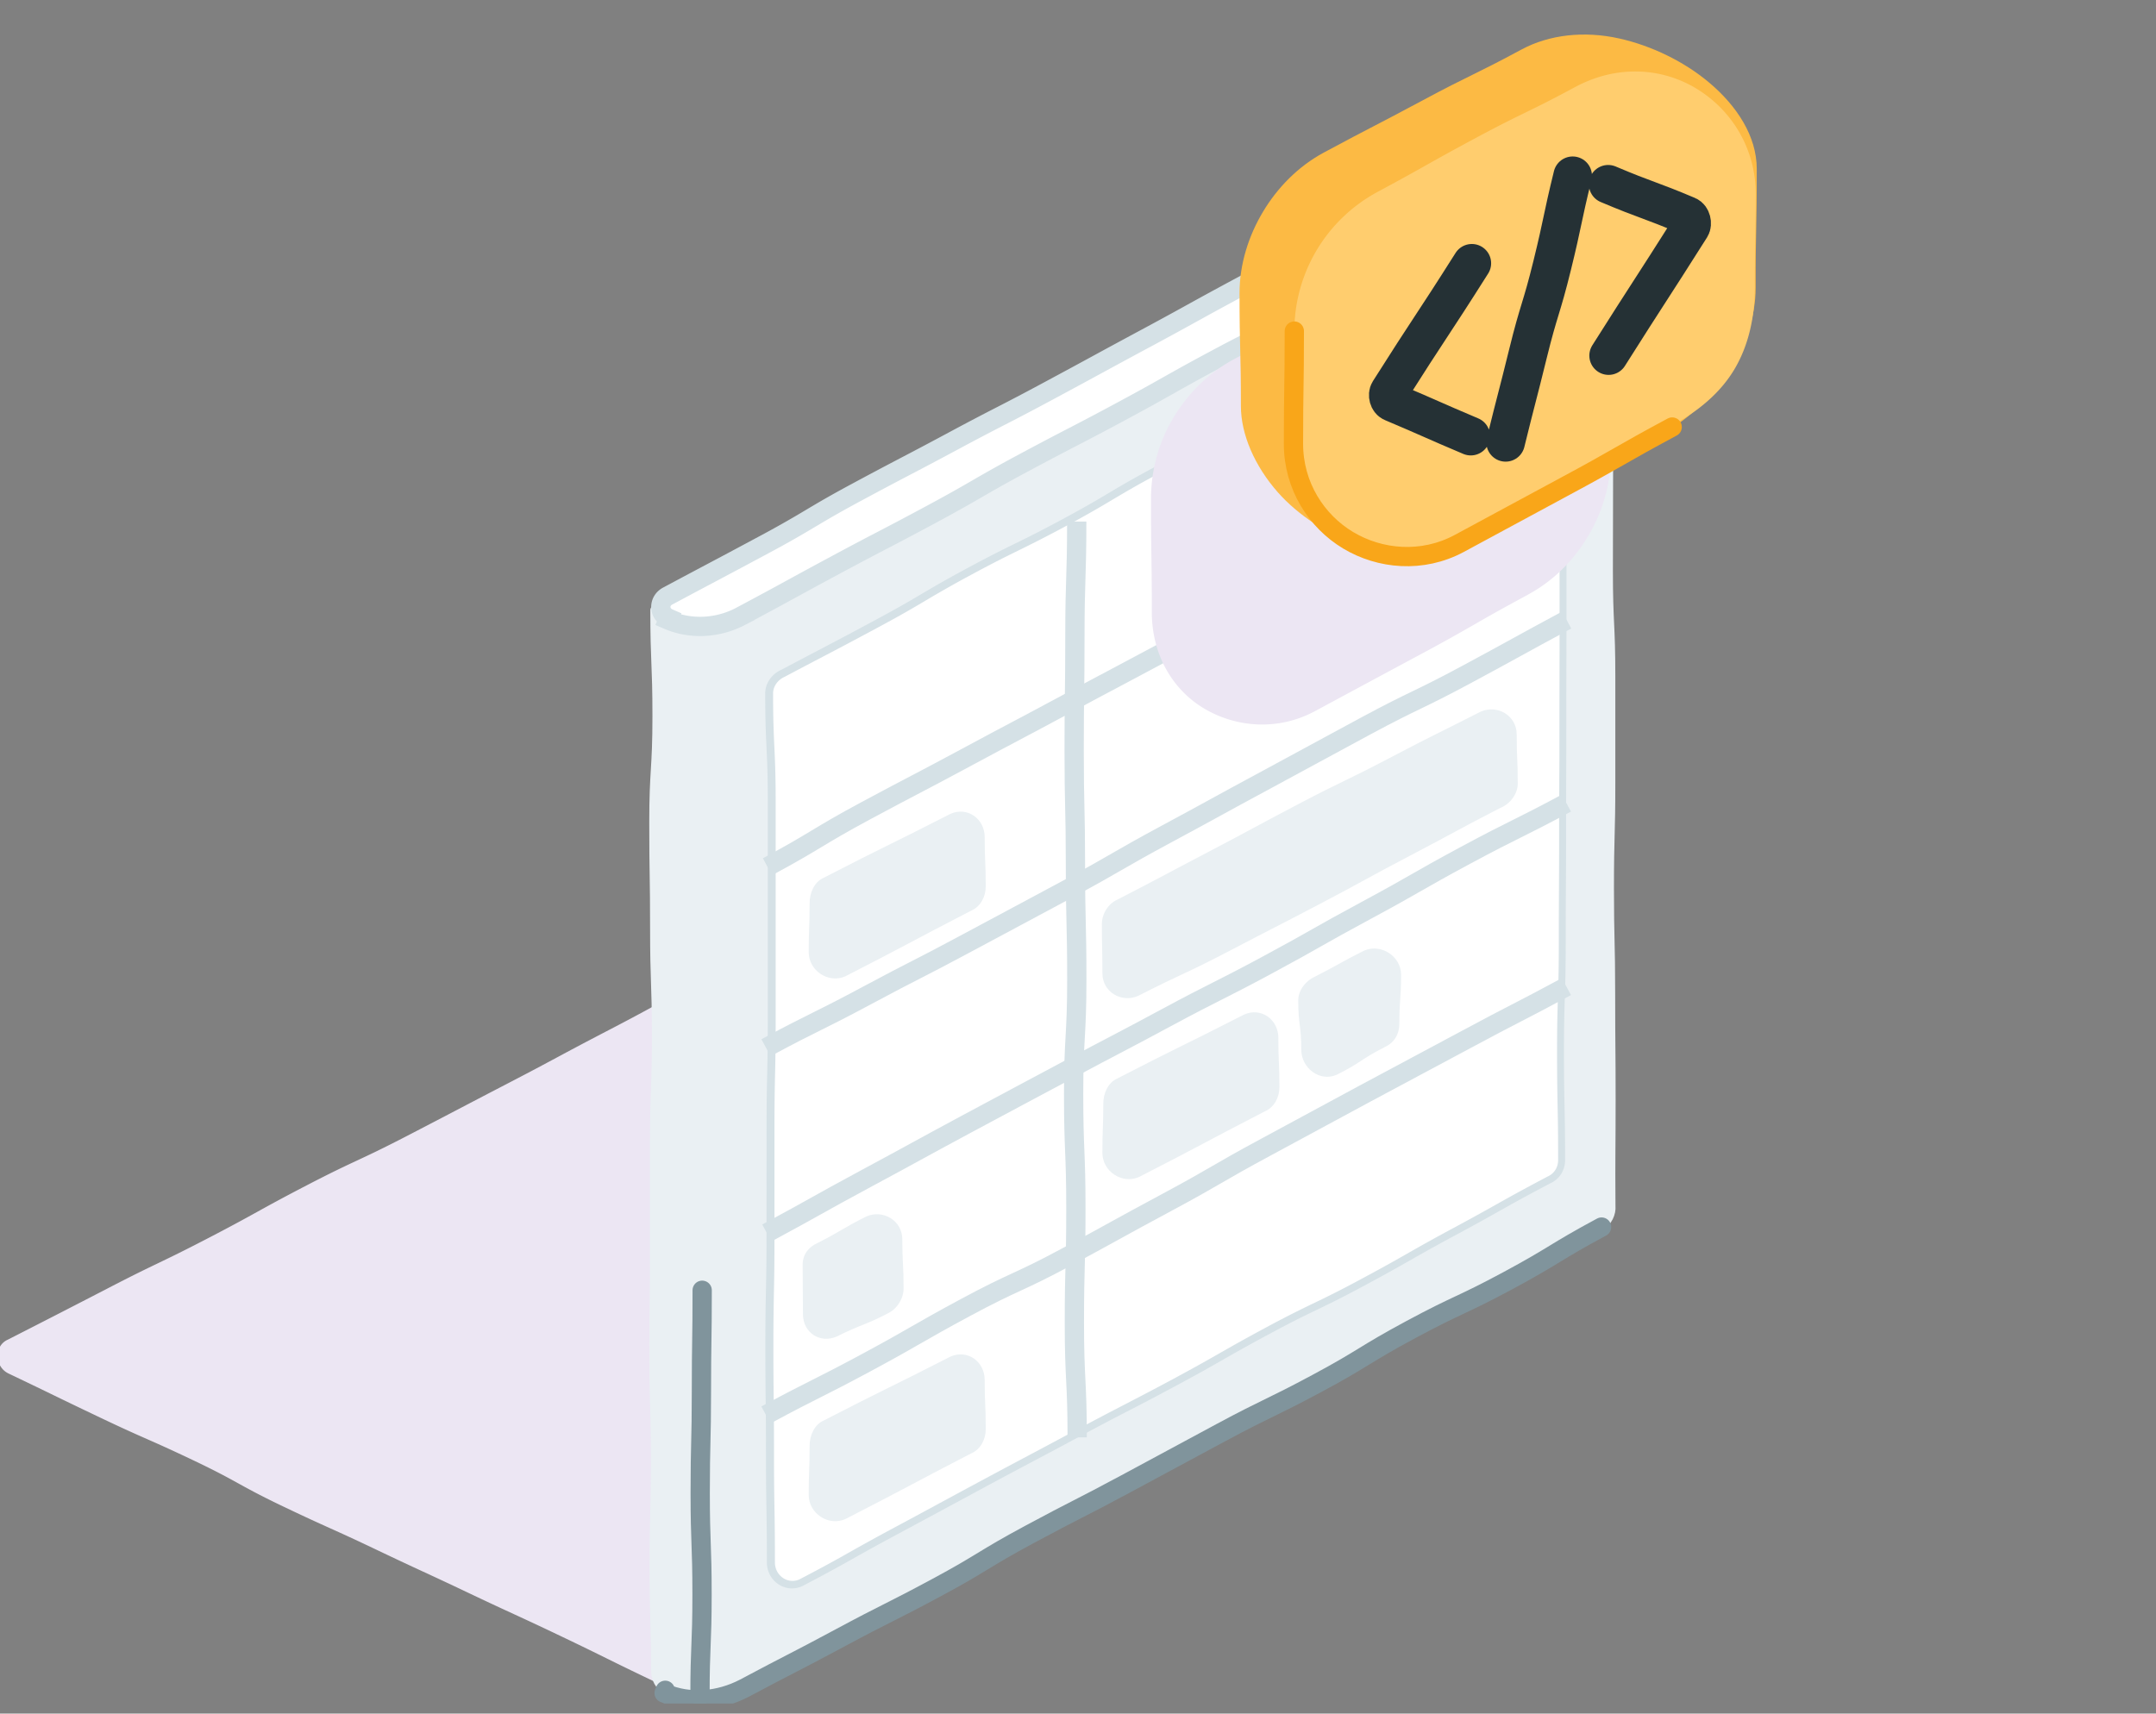<svg xmlns="http://www.w3.org/2000/svg" width="200" height="159" fill="none"><rect width="100%" height="100%" fill="#808080" stroke="none"/><g clip-path="url(#a)"><path fill="#ECE6F3" d="M129.287 123.941c-4.426 2.27-4.32 2.467-8.725 4.772-4.404 2.305-4.461 2.192-8.865 4.497-4.405 2.305-4.341 2.425-8.746 4.73-4.404 2.305-4.411 2.305-8.816 4.602-4.404 2.298-4.404 2.305-8.809 4.61-4.404 2.305-4.475 2.185-8.88 4.49-4.404 2.305-4.425 2.27-8.843 4.568-.233.098-.465.021-.718.014a723.923 723.923 0 0 1-5.692-.226c-.225-.007-.436.056-.64-.042-4.271-2.037-4.243-2.094-8.507-4.131-4.264-2.037-4.292-1.98-8.563-4.01-4.27-2.03-4.292-1.981-8.563-4.018-4.27-2.037-4.313-1.945-8.584-3.982-4.27-2.037-4.15-2.291-8.414-4.321-4.264-2.03-4.328-1.91-8.605-3.947-4.278-2.037-4.257-2.065-8.528-4.103-1.295-.62-1.372-2.565-.056-3.143 3.09-1.574 6.175-3.158 9.252-4.751 4.616-2.396 4.686-2.255 9.302-4.652 4.615-2.396 4.552-2.516 9.167-4.913 4.616-2.396 4.714-2.206 9.337-4.602 4.623-2.397 4.609-2.411 9.224-4.808 4.616-2.396 4.588-2.46 9.203-4.863 4.623-2.397 4.567-2.495 9.19-4.892.013 0 .09.014.09.022 4.56 2.15 4.532 2.213 9.091 4.356 4.56 2.142 4.545 2.178 9.105 4.32 4.56 2.143 4.503 2.27 9.062 4.413 4.56 2.142 4.686 1.882 9.245 4.024 4.56 2.143 4.482 2.319 9.042 4.462 4.559 2.143 4.657 1.938 9.224 4.081 4.566 2.143 4.573 2.122 9.139 4.272 1.302.613 1.197 2.6-.126 3.178l.007-.007Z"/><path fill="#EAF0F3" d="M61 56.1c4.672-2.375 4.518-2.678 9.161-5.117 4.644-2.438 4.715-2.297 9.358-4.729 4.644-2.439 4.616-2.488 9.26-4.92 4.643-2.432 4.749-2.227 9.393-4.666 4.643-2.439 4.517-2.678 9.153-5.117 4.637-2.44 4.721-2.284 9.365-4.723s4.644-2.432 9.288-4.87c4.643-2.44 4.615-2.488 9.266-4.927 4.644-2.44 4.552-2.622 9.231-4.998.338-.014 5.383 1.304 5.383 1.643 0 4.912-.078 4.912-.078 9.818s-.14 4.906-.14 9.819v9.819c0 4.905-.021 4.912-.021 9.818s.225 4.906.225 9.819v9.818c0 4.913-.127 4.913-.127 9.819 0 4.906.113 4.913.113 9.819 0 4.905.042 4.912.042 9.825 0 4.913-.049 4.913-.014 9.826.07.796-.345 1.776-1.175 2.206-4.405 2.361-4.524 2.143-8.929 4.511-4.404 2.368-4.341 2.488-8.746 4.849-4.404 2.362-4.425 2.334-8.83 4.702-4.404 2.368-4.362 2.439-8.767 4.807-4.404 2.368-4.411 2.354-8.816 4.722-4.404 2.369-4.517 2.164-8.921 4.533-4.405 2.368-4.327 2.516-8.732 4.884-4.404 2.369-4.475 2.242-8.886 4.61-4.412 2.368-4.292 2.594-8.704 4.948-2.462 1.276-5.467 1.403-8.014.303-.126-.056.38.183.254.127-.803-.345-1.154-1.205-1.19-1.952-.02-4.927-.147-4.927-.147-9.854s.126-4.927.126-9.847c0-4.927-.147-4.927-.147-9.854s.063-4.927.063-9.854v-9.854c0-4.927.183-4.927.176-9.846-.007-4.92-.169-4.927-.169-9.854s-.077-4.927-.077-9.847c0-4.927.295-4.927.295-9.854s-.197-4.927-.197-9.854c0-.324.345-.5.668-.507h.008Z"/><path fill="#fff" stroke="#D5E1E6" stroke-width="1.788" d="M68.65 57.22c-2.076 1.072-4.556 1.216-6.676.304l.065-.15c-.954-.413-.984-1.609-.09-2.073l.01-.005c2.046-1.095 3.15-1.68 4.188-2.23a885.99 885.99 0 0 0 4.671-2.493 97.036 97.036 0 0 0 4.407-2.494l.016-.009c1.067-.636 2.134-1.272 4.317-2.445a393.643 393.643 0 0 1 4.42-2.346l.051-.027c1.096-.573 2.21-1.157 4.393-2.328a246.755 246.755 0 0 1 4.401-2.314l.032-.016a242.08 242.08 0 0 0 4.454-2.344c2.211-1.188 3.314-1.788 4.416-2.388 1.1-.599 2.2-1.197 4.407-2.384a374.777 374.777 0 0 0 4.414-2.405c1.096-.605 2.19-1.21 4.395-2.395 2.205-1.185 3.314-1.765 4.423-2.345h.001a381.582 381.582 0 0 0 4.442-2.356c2.214-1.19 3.315-1.8 4.414-2.41h.001c1.096-.606 2.19-1.212 4.394-2.397h.001c2.943-1.588 5.889-3.168 8.837-4.74 2.023-1.053 4.451-1.01 6.63-.07l.495.215c.48.578.367 1.553-.355 1.928l-.01.005a1696.604 1696.604 0 0 0-4.955 2.66c-.954.513-2.031 1.094-3.891 2.092a171.633 171.633 0 0 0-4.416 2.442l-.024.014c-1.08.615-2.164 1.233-4.348 2.407-2.2 1.183-3.313 1.75-4.428 2.316l-.001.001a192.64 192.64 0 0 0-4.465 2.335 113.444 113.444 0 0 1-4.434 2.278l-.027.014c-1.124.55-2.261 1.108-4.466 2.29a203.104 203.104 0 0 0-4.411 2.424l-.049.027c-1.074.606-2.16 1.218-4.329 2.384a284.197 284.197 0 0 1-4.424 2.337l-.072.037a308.054 308.054 0 0 0-4.376 2.306 136.03 136.03 0 0 0-4.408 2.453l-.033.02c-1.072.619-2.15 1.242-4.326 2.412a341.437 341.437 0 0 1-4.422 2.342h-.001c-1.114.58-2.229 1.162-4.443 2.352-2.016 1.084-3.105 1.68-4.106 2.226-1.206.66-2.286 1.25-4.71 2.542Z"/><path stroke="#80949C" stroke-linecap="round" stroke-linejoin="round" stroke-width="1.788" d="M148.57 113.857c-4.419 2.376-4.292 2.608-8.71 4.984-4.419 2.375-4.546 2.142-8.964 4.518-4.419 2.375-4.285 2.622-8.711 4.997-4.425 2.376-4.51 2.199-8.928 4.575-4.419 2.375-4.412 2.382-8.831 4.758-4.418 2.375-4.468 2.29-8.886 4.666-4.419 2.375-4.292 2.608-8.71 4.983-4.42 2.375-4.483 2.263-8.901 4.638-4.419 2.375-4.46 2.312-8.886 4.673-2.308 1.198-5.052 1.473-7.438.444l.106-.254"/><path stroke="#80949C" stroke-linecap="round" stroke-linejoin="round" stroke-width="1.788" d="M64.934 157.353c0-4.702.19-4.702.19-9.41 0-4.701-.17-4.701-.17-9.403 0-4.708.113-4.708.113-9.41 0-4.708.07-4.708.07-9.409"/><path fill="#fff" d="M73.541 147.047c-1.09 0-1.977-.923-1.977-2.058 0-2.523-.02-3.785-.042-5.047-.021-1.261-.042-2.516-.042-5.032 0-2.517-.014-3.785-.028-5.047a386.079 386.079 0 0 1-.028-5.033c0-2.516.028-3.799.049-5.032.028-1.241.049-2.524.049-5.047 0-2.524.007-7.556.007-10.08 0-2.523.028-3.792.056-5.032.028-1.24.057-2.524.057-5.047V74.426c0-2.53-.064-3.813-.12-5.06-.056-1.234-.12-2.517-.12-5.026 0-.776.521-1.53 1.295-1.861a613.452 613.452 0 0 1 3.455-1.819c1.498-.789 2.504-1.31 5.277-2.805 2.174-1.17 3.257-1.811 4.306-2.432 1.04-.613 2.117-1.254 4.278-2.417 2.167-1.163 3.285-1.713 4.369-2.249 1.09-.535 2.216-1.085 4.39-2.255 2.174-1.17 3.251-1.812 4.299-2.432 1.042-.62 2.111-1.262 4.278-2.425a153.473 153.473 0 0 1 4.369-2.27c1.084-.542 2.21-1.106 4.377-2.276a637.79 637.79 0 0 1 4.362-2.326c1.084-.571 2.174-1.149 4.334-2.312 2.167-1.17 3.258-1.741 4.349-2.319 1.09-.578 2.181-1.156 4.348-2.319 4.257-2.29 4.334-2.326 8.457-4.483l.253-.134c.254-.105.542-.169.823-.169a1.92 1.92 0 0 1 1.942 1.946c0 2.523.036 3.806.071 5.046.035 1.234.07 2.517.07 5.033 0 2.516-.014 3.778-.035 5.033-.014 1.261-.035 2.523-.035 5.046V62.261c0 1.261-.007 2.516-.007 5.04 0 2.522 0 3.777-.014 5.039 0 1.261-.014 2.523-.014 5.04 0 2.516-.007 3.778-.014 5.04a696.362 696.362 0 0 0-.015 5.039c0 2.516-.042 3.792-.077 5.033-.042 1.24-.084 2.53-.084 5.053 0 2.524.028 3.807.049 5.047.028 1.241.049 2.516.049 5.033 0 .817-.457 1.529-1.189 1.846-2.385 1.262-3.476 1.875-4.63 2.517-.992.557-2.054 1.156-4.038 2.227a182.333 182.333 0 0 0-4.32 2.39 163.24 163.24 0 0 1-4.306 2.382 88.649 88.649 0 0 1-4.377 2.227c-1.097.529-2.23 1.072-4.404 2.242a145.358 145.358 0 0 0-4.313 2.396c-1.049.599-2.132 1.22-4.299 2.383a231.564 231.564 0 0 1-4.356 2.29c-1.097.564-2.195 1.128-4.362 2.298-2.16 1.163-3.243 1.734-4.327 2.312-1.09.578-2.181 1.156-4.362 2.326-2.174 1.17-3.258 1.755-4.341 2.34-1.084.585-2.168 1.17-4.342 2.34-1.913 1.03-2.969 1.629-3.933 2.164a132.185 132.185 0 0 1-4.714 2.559c-.232.099-.5.155-.76.155l.007.028Z"/><path fill="#D5E1E6" d="M143.012 25.404c.774 0 1.59.557 1.59 1.593 0 2.53.035 3.813.07 5.06.035 1.234.07 2.51.07 5.02a273 273 0 0 1-.035 5.032c-.014 1.24-.035 2.523-.035 5.047v10.079c0 2.516 0 3.778-.007 5.04 0 1.261-.007 2.523-.007 5.04 0 2.516 0 3.777-.014 5.039 0 1.262-.014 2.523-.014 5.047 0 2.523-.007 3.778-.014 5.032a780.163 780.163 0 0 0-.014 5.047c0 2.524-.042 3.785-.078 5.019-.042 1.247-.084 2.53-.084 5.068 0 2.537.028 3.813.049 5.053.028 1.234.049 2.517.049 5.026 0 .677-.372 1.262-.978 1.523l-.028.014-.021.014c-2.364 1.247-3.455 1.861-4.615 2.509-1.007.564-2.055 1.156-4.032 2.22a172.893 172.893 0 0 0-4.327 2.397 165 165 0 0 1-4.299 2.375 95.506 95.506 0 0 1-4.362 2.22 98.699 98.699 0 0 0-4.419 2.249c-2.174 1.17-3.265 1.797-4.32 2.396-1.048.6-2.132 1.22-4.292 2.383-2.167 1.163-3.279 1.734-4.348 2.291a291.124 291.124 0 0 0-4.37 2.297c-2.167 1.163-3.257 1.741-4.34 2.319-1.091.578-2.182 1.156-4.35 2.319-2.18 1.17-3.264 1.763-4.354 2.348-1.077.585-2.16 1.17-4.327 2.333a195.607 195.607 0 0 0-3.94 2.171c-1.21.683-2.26 1.275-4.68 2.537a1.622 1.622 0 0 1-.626.127c-.893 0-1.625-.768-1.625-1.706 0-2.523-.021-3.813-.042-5.054a254.992 254.992 0 0 1-.042-5.025c0-2.51-.014-3.806-.029-5.047a382.614 382.614 0 0 1-.028-5.033c0-2.516.028-3.792.05-5.025.028-1.241.049-2.531.049-5.054v-10.079c0-2.517.028-3.793.056-5.026.028-1.24.056-2.53.056-5.054V74.42c0-2.523-.063-3.827-.12-5.075-.056-1.233-.119-2.502-.119-5.011 0-.642.436-1.262 1.084-1.537l.028-.014.02-.014c1.584-.839 2.59-1.367 3.442-1.812 1.505-.789 2.504-1.31 5.27-2.798 2.18-1.17 3.264-1.818 4.313-2.439a107.1 107.1 0 0 1 4.263-2.41c2.153-1.163 3.272-1.706 4.356-2.241 1.09-.536 2.223-1.093 4.404-2.263a97.987 97.987 0 0 0 4.313-2.446c1.034-.613 2.104-1.255 4.257-2.41 2.16-1.164 3.279-1.72 4.355-2.263a135.922 135.922 0 0 0 4.391-2.277c2.167-1.163 3.257-1.74 4.341-2.319 1.09-.578 2.181-1.149 4.348-2.319 2.167-1.163 3.258-1.74 4.341-2.319a654.923 654.923 0 0 0 4.355-2.326c4.222-2.27 4.299-2.312 8.359-4.433l.317-.17c.225-.091.457-.14.689-.14m0-.705c-.323 0-.661.063-.992.211a853.19 853.19 0 0 0-8.71 4.617c-4.341 2.333-4.356 2.305-8.697 4.645-4.341 2.333-4.355 2.305-8.696 4.638-4.341 2.333-4.405 2.206-8.746 4.54-4.341 2.332-4.236 2.523-8.577 4.856-4.334 2.333-4.425 2.17-8.76 4.504-4.34 2.333-4.242 2.509-8.583 4.842-4.342 2.333-4.356 2.305-8.71 4.61-.873.38-1.507 1.24-1.507 2.185 0 5.04.24 5.04.24 10.086V94.58c0 5.039-.113 5.039-.113 10.078 0 5.04-.007 5.04-.007 10.08s-.106 5.04-.106 10.079c0 5.04.057 5.04.057 10.08 0 5.039.084 5.039.084 10.079 0 1.375 1.09 2.411 2.33 2.411.302 0 .618-.064.928-.198 4.37-2.283 4.313-2.389 8.654-4.722 2.894-1.556 5.786-3.116 8.675-4.68 4.342-2.333 4.356-2.305 8.69-4.638 4.341-2.333 4.383-2.256 8.717-4.589 4.342-2.333 4.278-2.446 8.612-4.779 4.335-2.333 4.44-2.136 8.781-4.469 4.342-2.333 4.285-2.438 8.619-4.771 4.335-2.334 4.285-2.432 8.641-4.73.872-.381 1.4-1.219 1.4-2.171 0-5.04-.106-5.04-.106-10.087 0-5.046.162-5.04.162-10.086 0-5.047.035-5.04.035-10.08 0-5.039.021-5.039.021-10.079 0-5.04.014-5.04.014-10.08V47.15c0-5.04.064-5.04.064-10.08s-.148-5.04-.148-10.08c0-1.353-1.07-2.297-2.294-2.297l.028-.014Z"/><path fill="#EAF0F3" d="M82.31 121.897c-2.288 1.163-2.386.966-4.687 2.115-1.569.684-3.138-.36-3.138-2.079 0-2.284-.028-2.284-.028-4.568 0-.951.535-1.656 1.4-2.037 2.287-1.163 2.216-1.304 4.51-2.453 1.57-.683 3.335.402 3.335 2.115 0 2.284.12 2.284.12 4.567 0 .952-.647 1.96-1.52 2.333l.007.007Z"/><path fill="#fff" d="M71.191 80.425c4.637-2.495 4.517-2.72 9.147-5.209 4.63-2.488 4.665-2.439 9.295-4.934s4.65-2.46 9.28-4.955c4.637-2.495 4.651-2.467 9.288-4.955 4.636-2.488 4.707-2.361 9.343-4.856 4.637-2.496 4.51-2.728 9.14-5.223 4.637-2.496 4.756-2.277 9.393-4.772 4.637-2.495 4.651-2.467 9.288-4.962"/><path stroke="#D5E1E6" stroke-miterlimit="10" stroke-width="1.788" d="M71.191 80.425c4.637-2.495 4.517-2.72 9.147-5.209 4.63-2.488 4.665-2.439 9.295-4.934s4.65-2.46 9.28-4.955c4.637-2.495 4.651-2.467 9.288-4.955 4.636-2.488 4.707-2.361 9.343-4.856 4.637-2.496 4.51-2.728 9.14-5.223 4.637-2.496 4.756-2.277 9.393-4.772 4.637-2.495 4.651-2.467 9.288-4.962"/><path fill="#fff" d="M71.055 97.215c4.636-2.496 4.714-2.348 9.35-4.836 4.637-2.488 4.686-2.396 9.323-4.892 4.637-2.495 4.644-2.474 9.274-4.969 4.636-2.495 4.559-2.629 9.196-5.124 4.636-2.495 4.615-2.53 9.252-5.026 4.637-2.495 4.623-2.523 9.252-5.011 4.637-2.495 4.742-2.298 9.379-4.793s4.616-2.538 9.252-5.033"/><path stroke="#D5E1E6" stroke-miterlimit="10" stroke-width="1.788" d="M71.055 97.215c4.636-2.496 4.714-2.348 9.35-4.836 4.637-2.488 4.686-2.396 9.323-4.892 4.637-2.495 4.644-2.474 9.274-4.969 4.636-2.495 4.559-2.629 9.196-5.124 4.636-2.495 4.615-2.53 9.252-5.026 4.637-2.495 4.623-2.523 9.252-5.011 4.637-2.495 4.742-2.298 9.379-4.793s4.616-2.538 9.252-5.033"/><path fill="#fff" d="M71.133 114.405c4.636-2.495 4.594-2.565 9.231-5.061 4.637-2.495 4.616-2.523 9.252-5.018 4.637-2.495 4.644-2.474 9.28-4.962 4.637-2.489 4.666-2.44 9.295-4.934 4.63-2.496 4.7-2.376 9.337-4.87 4.637-2.496 4.58-2.595 9.217-5.09 4.637-2.495 4.574-2.615 9.21-5.11 4.637-2.495 4.714-2.354 9.351-4.842"/><path stroke="#D5E1E6" stroke-miterlimit="10" stroke-width="1.788" d="M71.133 114.405c4.636-2.495 4.594-2.565 9.231-5.061 4.637-2.495 4.616-2.523 9.252-5.018 4.637-2.495 4.644-2.474 9.28-4.962 4.637-2.489 4.666-2.44 9.295-4.934 4.63-2.496 4.7-2.376 9.337-4.87 4.637-2.496 4.58-2.595 9.217-5.09 4.637-2.495 4.574-2.615 9.21-5.11 4.637-2.495 4.714-2.354 9.351-4.842"/><path fill="#fff" d="M71.05 131.287c4.638-2.496 4.7-2.369 9.338-4.864 4.636-2.495 4.566-2.622 9.203-5.117 4.636-2.495 4.784-2.213 9.414-4.709 4.629-2.495 4.608-2.544 9.245-5.032s4.559-2.636 9.196-5.132c4.637-2.495 4.623-2.509 9.259-5.004 4.637-2.495 4.651-2.474 9.288-4.97 4.637-2.495 4.679-2.417 9.315-4.912"/><path stroke="#D5E1E6" stroke-miterlimit="10" stroke-width="1.788" d="M71.05 131.287c4.638-2.496 4.7-2.369 9.338-4.864 4.636-2.495 4.566-2.622 9.203-5.117 4.636-2.495 4.784-2.213 9.414-4.709 4.629-2.495 4.608-2.544 9.245-5.032s4.559-2.636 9.196-5.132c4.637-2.495 4.623-2.509 9.259-5.004 4.637-2.495 4.651-2.474 9.288-4.97 4.636-2.495 4.679-2.417 9.315-4.912"/><path fill="#ECE6F3" d="M141.724 55.19c-4.96 2.664-4.883 2.805-9.843 5.47a6492.105 6492.105 0 0 0-9.914 5.335c-3.44 1.847-7.331 1.501-10.279-.26-2.948-1.763-4.841-5.033-4.841-8.945 0-5.23-.077-5.23-.077-10.46 0-2.707.717-5.287 2.054-7.528 1.337-2.242 3.223-4.166 5.608-5.449 4.559-2.453 4.51-2.537 9.069-4.99 4.559-2.453 4.538-2.495 9.091-4.948 3.799-2.044 8.056-1.509 11.306.437 3.251 1.945 5.721 5.455 5.721 9.776 0 4.32-.197 4.32-.197 8.642 0 2.706-.774 5.258-2.118 7.506-1.344 2.249-3.216 4.138-5.601 5.42l.021-.006Z" style="mix-blend-mode:multiply"/><path fill="#fff" d="M99.882 48.397c0 5.307-.169 5.307-.169 10.622 0 5.307-.07 5.307-.07 10.622 0 5.314.12 5.314.12 10.622 0 5.307.126 5.307.126 10.622 0 5.315-.295 5.315-.295 10.622 0 5.315.21 5.315.21 10.622 0 5.315-.14 5.315-.14 10.622 0 5.315.26 5.315.26 10.623"/><path stroke="#D5E1E6" stroke-miterlimit="10" stroke-width="1.788" d="M99.882 48.397c0 5.307-.169 5.307-.169 10.622 0 5.307-.07 5.307-.07 10.622 0 5.314.12 5.314.12 10.622 0 5.307.126 5.307.126 10.622 0 5.315-.295 5.315-.295 10.622 0 5.315.21 5.315.21 10.622 0 5.315-.14 5.315-.14 10.622 0 5.315.26 5.315.26 10.623"/><path fill="#FCBA44" d="M153.9 40.448c-4.904 2.671-4.939 2.608-9.843 5.286-4.904 2.679-4.932 2.622-9.836 5.287-2.428 1.304-5.488.888-8.472-.395-2.603-1.12-5.298-2.77-7.226-4.962-2.124-2.418-3.412-5.343-3.412-7.993 0-5.23-.127-5.23-.127-10.46 0-2.707.838-5.329 2.182-7.57 1.343-2.242 3.257-4.201 5.635-5.484 4.56-2.453 4.595-2.39 9.154-4.835 4.559-2.446 4.651-2.284 9.203-4.737 2.561-1.374 5.798-1.74 9.048-1.015 3.026.677 6.03 2.15 8.338 4.088 2.575 2.164 4.419 4.984 4.419 8.007.014 5.498-.113 5.498-.099 10.996 0 2.728-.964 5.618-2.645 8.042-1.682 2.425-3.955 4.47-6.319 5.745Z"/><path fill="#FFCD6E" d="M155.054 39.504c-4.96 2.664-4.82 2.918-9.78 5.582-4.96 2.664-5.08 2.446-10.033 5.11-3.441 1.847-7.177 1.586-10.118-.176-2.941-1.762-5.08-4.934-5.08-8.846 0-5.23.028-5.23.028-10.46 0-2.707.753-5.307 2.097-7.549a14.701 14.701 0 0 1 5.671-5.385c4.559-2.453 4.51-2.538 9.069-4.983 4.56-2.446 4.658-2.27 9.217-4.723 3.8-2.044 7.944-1.832 11.195.12 3.25 1.952 5.551 5.505 5.551 9.826 0 4.32-.085 4.32-.085 8.641 0 2.707-.562 5.371-1.899 7.613-1.337 2.241-3.441 3.947-5.819 5.23h-.014Z"/><g stroke="#253135" stroke-linecap="round" stroke-miterlimit="10" stroke-width="3.577"><path d="M136.436 40.47c-3.651-1.543-3.63-1.6-7.282-3.143-.337-.141-.485-.691-.288-1.001 3.785-5.985 3.884-5.914 7.669-11.898M149.18 17.096c3.651 1.543 3.722 1.381 7.373 2.925.338.14.486.74.289 1.05-3.785 5.984-3.842 5.949-7.62 11.926M145.888 16.307c-1.013 4.13-.88 4.158-1.893 8.289-1.013 4.13-1.238 4.074-2.251 8.204-1.014 4.13-1.063 4.117-2.076 8.247"/></g><path stroke="#F9A619" stroke-linecap="round" stroke-miterlimit="10" stroke-width="1.788" d="M155.119 39.623c-4.96 2.664-4.89 2.791-9.85 5.456-4.961 2.664-4.947 2.685-9.907 5.35-3.441 1.846-7.36 1.465-10.301-.297s-5.073-5.046-5.073-8.951c0-5.23.078-5.23.078-10.46"/><path fill="#EAF0F3" d="M139.238 74.933c-4.214 2.171-4.179 2.235-8.38 4.434-4.2 2.199-4.158 2.27-8.358 4.476-4.201 2.206-4.215 2.17-8.415 4.37-4.201 2.199-4.285 2.037-8.507 4.194-1.569.683-3.314-.38-3.314-2.094 0-2.284-.049-2.284-.049-4.567 0-.952.591-1.91 1.463-2.284 4.215-2.17 4.194-2.206 8.394-4.405 4.201-2.2 4.173-2.242 8.373-4.448 4.201-2.206 4.264-2.072 8.464-4.278 4.201-2.207 4.229-2.15 8.451-4.3 1.569-.684 3.335.388 3.335 2.108 0 2.283.098 2.283.098 4.567 0 .952-.689 1.86-1.555 2.234v-.007ZM117.333 103.12c-5.854 3.024-5.819 3.094-11.68 6.097-1.569.683-3.391-.529-3.391-2.242 0-2.283.084-2.283.084-4.567 0-.952.436-1.96 1.309-2.34 5.854-3.024 5.903-2.933 11.764-5.935 1.569-.684 3.166.458 3.166 2.17 0 2.285.099 2.285.099 4.568 0 .952-.479 1.868-1.344 2.249h-.007ZM90.09 84.499c-5.853 3.023-5.818 3.094-11.68 6.097-1.568.683-3.39-.529-3.39-2.242 0-2.284.084-2.284.084-4.567 0-.952.436-1.96 1.309-2.34 5.854-3.024 5.903-2.933 11.764-5.935 1.569-.684 3.166.458 3.166 2.17 0 2.284.099 2.284.099 4.568 0 .952-.479 1.868-1.344 2.249h-.007ZM90.09 134.86c-5.853 3.024-5.818 3.094-11.68 6.097-1.568.684-3.39-.529-3.39-2.241 0-2.284.084-2.284.084-4.568 0-.951.436-1.959 1.309-2.34 5.854-3.024 5.903-2.932 11.764-5.935 1.569-.684 3.166.458 3.166 2.171 0 2.284.099 2.284.099 4.567 0 .952-.479 1.868-1.344 2.249h-.007ZM128.444 97.164c-2.287 1.163-2.16 1.424-4.454 2.566-1.569.684-3.279-.627-3.279-2.34 0-2.284-.281-2.284-.281-4.567 0-.952.71-1.833 1.576-2.214 2.286-1.163 2.244-1.254 4.538-2.403 1.569-.684 3.426.528 3.426 2.241 0 2.284-.161 2.284-.161 4.568 0 .951-.493 1.762-1.365 2.142v.007Z"/></g><defs><clipPath id="a"><path fill="#fff" d="M0 .928h200V158.07H0z"/></clipPath></defs></svg>